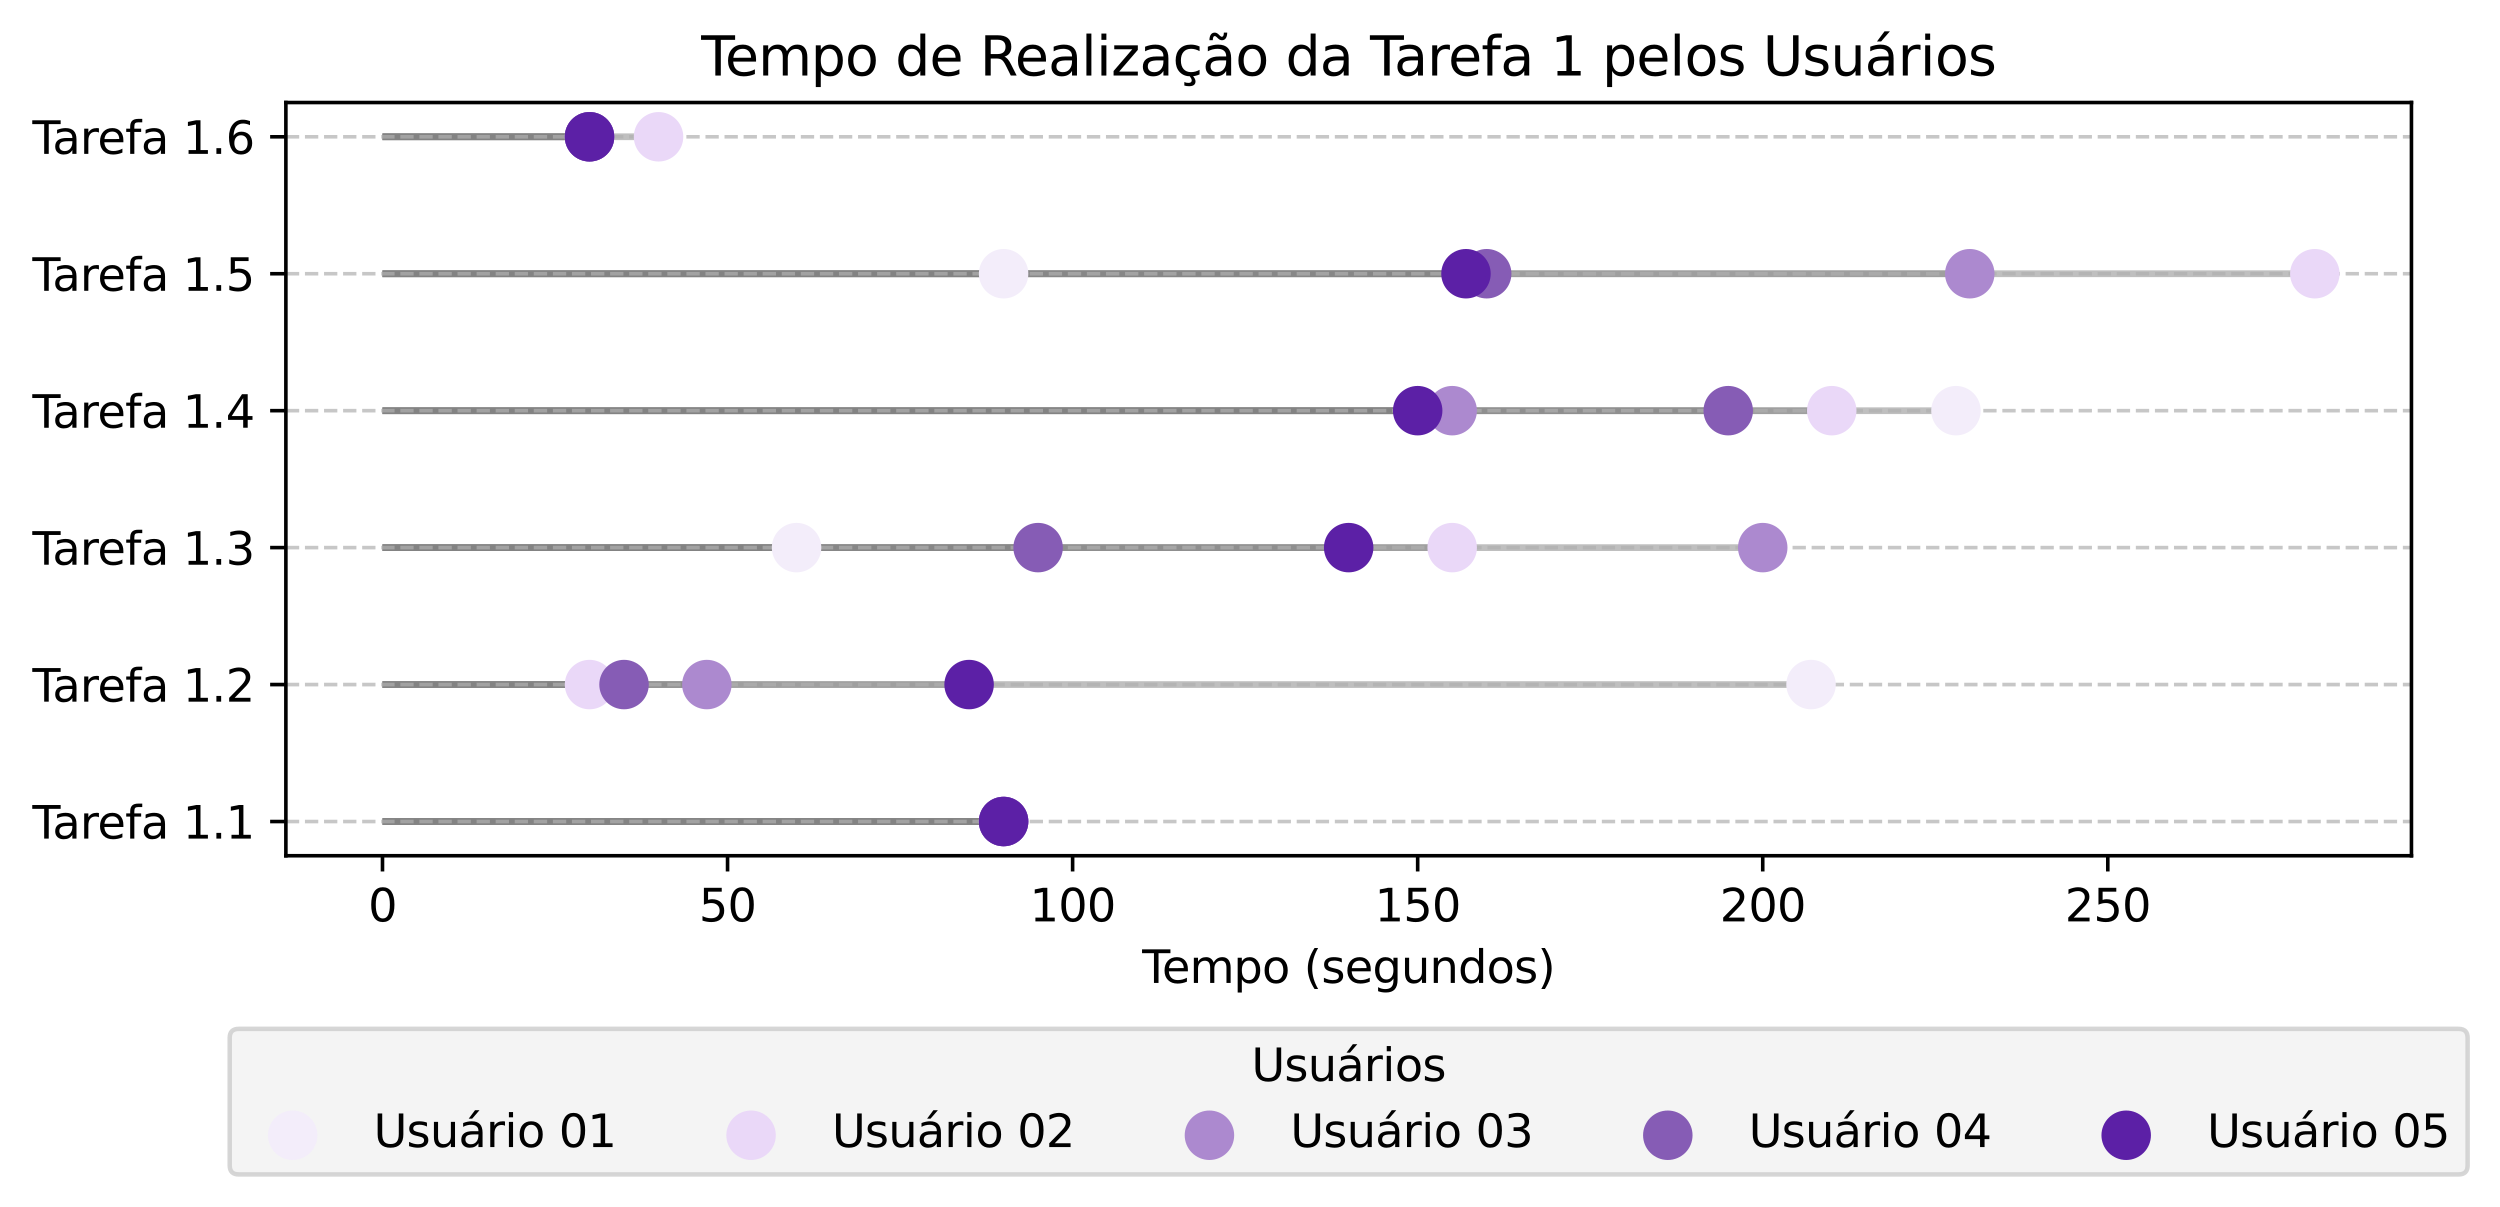 <?xml version="1.0" encoding="utf-8" standalone="no"?>
<!DOCTYPE svg PUBLIC "-//W3C//DTD SVG 1.1//EN"
  "http://www.w3.org/Graphics/SVG/1.1/DTD/svg11.dtd">
<svg xmlns:xlink="http://www.w3.org/1999/xlink" width="555.791pt" height="268.292pt" viewBox="0 0 555.791 268.292" xmlns="http://www.w3.org/2000/svg" version="1.1">
 <defs>
  <style type="text/css">*{stroke-linejoin: round; stroke-linecap: butt}</style>
 </defs>
 <g id="figure_1">
  <g id="patch_1">
   <path d="M 0 268.292 
L 555.791 268.292 
L 555.791 0 
L 0 0 
z
" style="fill: #ffffff"/>
  </g>
  <g id="axes_1">
   <g id="patch_2">
    <path d="M 63.555 190.246 
L 536.105 190.246 
L 536.105 22.798 
L 63.555 22.798 
z
" style="fill: #ffffff"/>
   </g>
   <g id="LineCollection_1">
    <path d="M 85.034 182.635 
L 223.117 182.635 
" clip-path="url(#peb61b28ced)" style="fill: none; stroke: #808080; stroke-opacity: 0.5; stroke-width: 1.5"/>
    <path d="M 85.034 152.19 
L 402.625 152.19 
" clip-path="url(#peb61b28ced)" style="fill: none; stroke: #808080; stroke-opacity: 0.5; stroke-width: 1.5"/>
    <path d="M 85.034 121.745 
L 177.089 121.745 
" clip-path="url(#peb61b28ced)" style="fill: none; stroke: #808080; stroke-opacity: 0.5; stroke-width: 1.5"/>
    <path d="M 85.034 91.3 
L 434.844 91.3 
" clip-path="url(#peb61b28ced)" style="fill: none; stroke: #808080; stroke-opacity: 0.5; stroke-width: 1.5"/>
    <path d="M 85.034 60.854 
L 223.117 60.854 
" clip-path="url(#peb61b28ced)" style="fill: none; stroke: #808080; stroke-opacity: 0.5; stroke-width: 1.5"/>
    <path d="M 85.034 30.409 
L 131.062 30.409 
" clip-path="url(#peb61b28ced)" style="fill: none; stroke: #808080; stroke-opacity: 0.5; stroke-width: 1.5"/>
   </g>
   <g id="LineCollection_2">
    <path d="M 85.034 182.635 
L 223.117 182.635 
" clip-path="url(#peb61b28ced)" style="fill: none; stroke: #808080; stroke-opacity: 0.5; stroke-width: 1.5"/>
    <path d="M 85.034 152.19 
L 131.062 152.19 
" clip-path="url(#peb61b28ced)" style="fill: none; stroke: #808080; stroke-opacity: 0.5; stroke-width: 1.5"/>
    <path d="M 85.034 121.745 
L 322.843 121.745 
" clip-path="url(#peb61b28ced)" style="fill: none; stroke: #808080; stroke-opacity: 0.5; stroke-width: 1.5"/>
    <path d="M 85.034 91.3 
L 407.227 91.3 
" clip-path="url(#peb61b28ced)" style="fill: none; stroke: #808080; stroke-opacity: 0.5; stroke-width: 1.5"/>
    <path d="M 85.034 60.854 
L 514.625 60.854 
" clip-path="url(#peb61b28ced)" style="fill: none; stroke: #808080; stroke-opacity: 0.5; stroke-width: 1.5"/>
    <path d="M 85.034 30.409 
L 146.404 30.409 
" clip-path="url(#peb61b28ced)" style="fill: none; stroke: #808080; stroke-opacity: 0.5; stroke-width: 1.5"/>
   </g>
   <g id="LineCollection_3">
    <path d="M 85.034 182.635 
L 223.117 182.635 
" clip-path="url(#peb61b28ced)" style="fill: none; stroke: #808080; stroke-opacity: 0.5; stroke-width: 1.5"/>
    <path d="M 85.034 152.19 
L 157.144 152.19 
" clip-path="url(#peb61b28ced)" style="fill: none; stroke: #808080; stroke-opacity: 0.5; stroke-width: 1.5"/>
    <path d="M 85.034 121.745 
L 391.885 121.745 
" clip-path="url(#peb61b28ced)" style="fill: none; stroke: #808080; stroke-opacity: 0.5; stroke-width: 1.5"/>
    <path d="M 85.034 91.3 
L 322.843 91.3 
" clip-path="url(#peb61b28ced)" style="fill: none; stroke: #808080; stroke-opacity: 0.5; stroke-width: 1.5"/>
    <path d="M 85.034 60.854 
L 437.912 60.854 
" clip-path="url(#peb61b28ced)" style="fill: none; stroke: #808080; stroke-opacity: 0.5; stroke-width: 1.5"/>
    <path d="M 85.034 30.409 
L 131.062 30.409 
" clip-path="url(#peb61b28ced)" style="fill: none; stroke: #808080; stroke-opacity: 0.5; stroke-width: 1.5"/>
   </g>
   <g id="LineCollection_4">
    <path d="M 85.034 182.635 
L 223.117 182.635 
" clip-path="url(#peb61b28ced)" style="fill: none; stroke: #808080; stroke-opacity: 0.5; stroke-width: 1.5"/>
    <path d="M 85.034 152.19 
L 138.733 152.19 
" clip-path="url(#peb61b28ced)" style="fill: none; stroke: #808080; stroke-opacity: 0.5; stroke-width: 1.5"/>
    <path d="M 85.034 121.745 
L 230.788 121.745 
" clip-path="url(#peb61b28ced)" style="fill: none; stroke: #808080; stroke-opacity: 0.5; stroke-width: 1.5"/>
    <path d="M 85.034 91.3 
L 384.214 91.3 
" clip-path="url(#peb61b28ced)" style="fill: none; stroke: #808080; stroke-opacity: 0.5; stroke-width: 1.5"/>
    <path d="M 85.034 60.854 
L 330.515 60.854 
" clip-path="url(#peb61b28ced)" style="fill: none; stroke: #808080; stroke-opacity: 0.5; stroke-width: 1.5"/>
    <path d="M 85.034 30.409 
L 131.062 30.409 
" clip-path="url(#peb61b28ced)" style="fill: none; stroke: #808080; stroke-opacity: 0.5; stroke-width: 1.5"/>
   </g>
   <g id="LineCollection_5">
    <path d="M 85.034 182.635 
L 223.117 182.635 
" clip-path="url(#peb61b28ced)" style="fill: none; stroke: #808080; stroke-opacity: 0.5; stroke-width: 1.5"/>
    <path d="M 85.034 152.19 
L 215.446 152.19 
" clip-path="url(#peb61b28ced)" style="fill: none; stroke: #808080; stroke-opacity: 0.5; stroke-width: 1.5"/>
    <path d="M 85.034 121.745 
L 299.83 121.745 
" clip-path="url(#peb61b28ced)" style="fill: none; stroke: #808080; stroke-opacity: 0.5; stroke-width: 1.5"/>
    <path d="M 85.034 91.3 
L 315.172 91.3 
" clip-path="url(#peb61b28ced)" style="fill: none; stroke: #808080; stroke-opacity: 0.5; stroke-width: 1.5"/>
    <path d="M 85.034 60.854 
L 325.912 60.854 
" clip-path="url(#peb61b28ced)" style="fill: none; stroke: #808080; stroke-opacity: 0.5; stroke-width: 1.5"/>
    <path d="M 85.034 30.409 
L 131.062 30.409 
" clip-path="url(#peb61b28ced)" style="fill: none; stroke: #808080; stroke-opacity: 0.5; stroke-width: 1.5"/>
   </g>
   <g id="matplotlib.axis_1">
    <g id="xtick_1">
     <g id="line2d_1">
      <defs>
       <path id="mdd5a447603" d="M 0 0 
L 0 3.5 
" style="stroke: #000000; stroke-width: 0.8"/>
      </defs>
      <g>
       <use xlink:href="#mdd5a447603" x="85.034" y="190.246" style="stroke: #000000; stroke-width: 0.8"/>
      </g>
     </g>
     <g id="text_1">
      <!-- 0 -->
      <g transform="translate(81.853 204.845) scale(0.1 -0.1)">
       <defs>
        <path id="DejaVuSans-30" d="M 2034 4250 
Q 1547 4250 1301 3770 
Q 1056 3291 1056 2328 
Q 1056 1369 1301 889 
Q 1547 409 2034 409 
Q 2525 409 2770 889 
Q 3016 1369 3016 2328 
Q 3016 3291 2770 3770 
Q 2525 4250 2034 4250 
z
M 2034 4750 
Q 2819 4750 3233 4129 
Q 3647 3509 3647 2328 
Q 3647 1150 3233 529 
Q 2819 -91 2034 -91 
Q 1250 -91 836 529 
Q 422 1150 422 2328 
Q 422 3509 836 4129 
Q 1250 4750 2034 4750 
z
" transform="scale(0.016)"/>
       </defs>
       <use xlink:href="#DejaVuSans-30"/>
      </g>
     </g>
    </g>
    <g id="xtick_2">
     <g id="line2d_2">
      <g>
       <use xlink:href="#mdd5a447603" x="161.747" y="190.246" style="stroke: #000000; stroke-width: 0.8"/>
      </g>
     </g>
     <g id="text_2">
      <!-- 50 -->
      <g transform="translate(155.384 204.845) scale(0.1 -0.1)">
       <defs>
        <path id="DejaVuSans-35" d="M 691 4666 
L 3169 4666 
L 3169 4134 
L 1269 4134 
L 1269 2991 
Q 1406 3038 1543 3061 
Q 1681 3084 1819 3084 
Q 2600 3084 3056 2656 
Q 3513 2228 3513 1497 
Q 3513 744 3044 326 
Q 2575 -91 1722 -91 
Q 1428 -91 1123 -41 
Q 819 9 494 109 
L 494 744 
Q 775 591 1075 516 
Q 1375 441 1709 441 
Q 2250 441 2565 725 
Q 2881 1009 2881 1497 
Q 2881 1984 2565 2268 
Q 2250 2553 1709 2553 
Q 1456 2553 1204 2497 
Q 953 2441 691 2322 
L 691 4666 
z
" transform="scale(0.016)"/>
       </defs>
       <use xlink:href="#DejaVuSans-35"/>
       <use xlink:href="#DejaVuSans-30" x="63.623"/>
      </g>
     </g>
    </g>
    <g id="xtick_3">
     <g id="line2d_3">
      <g>
       <use xlink:href="#mdd5a447603" x="238.46" y="190.246" style="stroke: #000000; stroke-width: 0.8"/>
      </g>
     </g>
     <g id="text_3">
      <!-- 100 -->
      <g transform="translate(228.916 204.845) scale(0.1 -0.1)">
       <defs>
        <path id="DejaVuSans-31" d="M 794 531 
L 1825 531 
L 1825 4091 
L 703 3866 
L 703 4441 
L 1819 4666 
L 2450 4666 
L 2450 531 
L 3481 531 
L 3481 0 
L 794 0 
L 794 531 
z
" transform="scale(0.016)"/>
       </defs>
       <use xlink:href="#DejaVuSans-31"/>
       <use xlink:href="#DejaVuSans-30" x="63.623"/>
       <use xlink:href="#DejaVuSans-30" x="127.246"/>
      </g>
     </g>
    </g>
    <g id="xtick_4">
     <g id="line2d_4">
      <g>
       <use xlink:href="#mdd5a447603" x="315.172" y="190.246" style="stroke: #000000; stroke-width: 0.8"/>
      </g>
     </g>
     <g id="text_4">
      <!-- 150 -->
      <g transform="translate(305.628 204.845) scale(0.1 -0.1)">
       <use xlink:href="#DejaVuSans-31"/>
       <use xlink:href="#DejaVuSans-35" x="63.623"/>
       <use xlink:href="#DejaVuSans-30" x="127.246"/>
      </g>
     </g>
    </g>
    <g id="xtick_5">
     <g id="line2d_5">
      <g>
       <use xlink:href="#mdd5a447603" x="391.885" y="190.246" style="stroke: #000000; stroke-width: 0.8"/>
      </g>
     </g>
     <g id="text_5">
      <!-- 200 -->
      <g transform="translate(382.341 204.845) scale(0.1 -0.1)">
       <defs>
        <path id="DejaVuSans-32" d="M 1228 531 
L 3431 531 
L 3431 0 
L 469 0 
L 469 531 
Q 828 903 1448 1529 
Q 2069 2156 2228 2338 
Q 2531 2678 2651 2914 
Q 2772 3150 2772 3378 
Q 2772 3750 2511 3984 
Q 2250 4219 1831 4219 
Q 1534 4219 1204 4116 
Q 875 4013 500 3803 
L 500 4441 
Q 881 4594 1212 4672 
Q 1544 4750 1819 4750 
Q 2544 4750 2975 4387 
Q 3406 4025 3406 3419 
Q 3406 3131 3298 2873 
Q 3191 2616 2906 2266 
Q 2828 2175 2409 1742 
Q 1991 1309 1228 531 
z
" transform="scale(0.016)"/>
       </defs>
       <use xlink:href="#DejaVuSans-32"/>
       <use xlink:href="#DejaVuSans-30" x="63.623"/>
       <use xlink:href="#DejaVuSans-30" x="127.246"/>
      </g>
     </g>
    </g>
    <g id="xtick_6">
     <g id="line2d_6">
      <g>
       <use xlink:href="#mdd5a447603" x="468.598" y="190.246" style="stroke: #000000; stroke-width: 0.8"/>
      </g>
     </g>
     <g id="text_6">
      <!-- 250 -->
      <g transform="translate(459.054 204.845) scale(0.1 -0.1)">
       <use xlink:href="#DejaVuSans-32"/>
       <use xlink:href="#DejaVuSans-35" x="63.623"/>
       <use xlink:href="#DejaVuSans-30" x="127.246"/>
      </g>
     </g>
    </g>
    <g id="text_7">
     <!-- Tempo (segundos) -->
     <g transform="translate(253.923 218.523) scale(0.1 -0.1)">
      <defs>
       <path id="DejaVuSans-54" d="M -19 4666 
L 3928 4666 
L 3928 4134 
L 2272 4134 
L 2272 0 
L 1638 0 
L 1638 4134 
L -19 4134 
L -19 4666 
z
" transform="scale(0.016)"/>
       <path id="DejaVuSans-65" d="M 3597 1894 
L 3597 1613 
L 953 1613 
Q 991 1019 1311 708 
Q 1631 397 2203 397 
Q 2534 397 2845 478 
Q 3156 559 3463 722 
L 3463 178 
Q 3153 47 2828 -22 
Q 2503 -91 2169 -91 
Q 1331 -91 842 396 
Q 353 884 353 1716 
Q 353 2575 817 3079 
Q 1281 3584 2069 3584 
Q 2775 3584 3186 3129 
Q 3597 2675 3597 1894 
z
M 3022 2063 
Q 3016 2534 2758 2815 
Q 2500 3097 2075 3097 
Q 1594 3097 1305 2825 
Q 1016 2553 972 2059 
L 3022 2063 
z
" transform="scale(0.016)"/>
       <path id="DejaVuSans-6d" d="M 3328 2828 
Q 3544 3216 3844 3400 
Q 4144 3584 4550 3584 
Q 5097 3584 5394 3201 
Q 5691 2819 5691 2113 
L 5691 0 
L 5113 0 
L 5113 2094 
Q 5113 2597 4934 2840 
Q 4756 3084 4391 3084 
Q 3944 3084 3684 2787 
Q 3425 2491 3425 1978 
L 3425 0 
L 2847 0 
L 2847 2094 
Q 2847 2600 2669 2842 
Q 2491 3084 2119 3084 
Q 1678 3084 1418 2786 
Q 1159 2488 1159 1978 
L 1159 0 
L 581 0 
L 581 3500 
L 1159 3500 
L 1159 2956 
Q 1356 3278 1631 3431 
Q 1906 3584 2284 3584 
Q 2666 3584 2933 3390 
Q 3200 3197 3328 2828 
z
" transform="scale(0.016)"/>
       <path id="DejaVuSans-70" d="M 1159 525 
L 1159 -1331 
L 581 -1331 
L 581 3500 
L 1159 3500 
L 1159 2969 
Q 1341 3281 1617 3432 
Q 1894 3584 2278 3584 
Q 2916 3584 3314 3078 
Q 3713 2572 3713 1747 
Q 3713 922 3314 415 
Q 2916 -91 2278 -91 
Q 1894 -91 1617 61 
Q 1341 213 1159 525 
z
M 3116 1747 
Q 3116 2381 2855 2742 
Q 2594 3103 2138 3103 
Q 1681 3103 1420 2742 
Q 1159 2381 1159 1747 
Q 1159 1113 1420 752 
Q 1681 391 2138 391 
Q 2594 391 2855 752 
Q 3116 1113 3116 1747 
z
" transform="scale(0.016)"/>
       <path id="DejaVuSans-6f" d="M 1959 3097 
Q 1497 3097 1228 2736 
Q 959 2375 959 1747 
Q 959 1119 1226 758 
Q 1494 397 1959 397 
Q 2419 397 2687 759 
Q 2956 1122 2956 1747 
Q 2956 2369 2687 2733 
Q 2419 3097 1959 3097 
z
M 1959 3584 
Q 2709 3584 3137 3096 
Q 3566 2609 3566 1747 
Q 3566 888 3137 398 
Q 2709 -91 1959 -91 
Q 1206 -91 779 398 
Q 353 888 353 1747 
Q 353 2609 779 3096 
Q 1206 3584 1959 3584 
z
" transform="scale(0.016)"/>
       <path id="DejaVuSans-20" transform="scale(0.016)"/>
       <path id="DejaVuSans-28" d="M 1984 4856 
Q 1566 4138 1362 3434 
Q 1159 2731 1159 2009 
Q 1159 1288 1364 580 
Q 1569 -128 1984 -844 
L 1484 -844 
Q 1016 -109 783 600 
Q 550 1309 550 2009 
Q 550 2706 781 3412 
Q 1013 4119 1484 4856 
L 1984 4856 
z
" transform="scale(0.016)"/>
       <path id="DejaVuSans-73" d="M 2834 3397 
L 2834 2853 
Q 2591 2978 2328 3040 
Q 2066 3103 1784 3103 
Q 1356 3103 1142 2972 
Q 928 2841 928 2578 
Q 928 2378 1081 2264 
Q 1234 2150 1697 2047 
L 1894 2003 
Q 2506 1872 2764 1633 
Q 3022 1394 3022 966 
Q 3022 478 2636 193 
Q 2250 -91 1575 -91 
Q 1294 -91 989 -36 
Q 684 19 347 128 
L 347 722 
Q 666 556 975 473 
Q 1284 391 1588 391 
Q 1994 391 2212 530 
Q 2431 669 2431 922 
Q 2431 1156 2273 1281 
Q 2116 1406 1581 1522 
L 1381 1569 
Q 847 1681 609 1914 
Q 372 2147 372 2553 
Q 372 3047 722 3315 
Q 1072 3584 1716 3584 
Q 2034 3584 2315 3537 
Q 2597 3491 2834 3397 
z
" transform="scale(0.016)"/>
       <path id="DejaVuSans-67" d="M 2906 1791 
Q 2906 2416 2648 2759 
Q 2391 3103 1925 3103 
Q 1463 3103 1205 2759 
Q 947 2416 947 1791 
Q 947 1169 1205 825 
Q 1463 481 1925 481 
Q 2391 481 2648 825 
Q 2906 1169 2906 1791 
z
M 3481 434 
Q 3481 -459 3084 -895 
Q 2688 -1331 1869 -1331 
Q 1566 -1331 1297 -1286 
Q 1028 -1241 775 -1147 
L 775 -588 
Q 1028 -725 1275 -790 
Q 1522 -856 1778 -856 
Q 2344 -856 2625 -561 
Q 2906 -266 2906 331 
L 2906 616 
Q 2728 306 2450 153 
Q 2172 0 1784 0 
Q 1141 0 747 490 
Q 353 981 353 1791 
Q 353 2603 747 3093 
Q 1141 3584 1784 3584 
Q 2172 3584 2450 3431 
Q 2728 3278 2906 2969 
L 2906 3500 
L 3481 3500 
L 3481 434 
z
" transform="scale(0.016)"/>
       <path id="DejaVuSans-75" d="M 544 1381 
L 544 3500 
L 1119 3500 
L 1119 1403 
Q 1119 906 1312 657 
Q 1506 409 1894 409 
Q 2359 409 2629 706 
Q 2900 1003 2900 1516 
L 2900 3500 
L 3475 3500 
L 3475 0 
L 2900 0 
L 2900 538 
Q 2691 219 2414 64 
Q 2138 -91 1772 -91 
Q 1169 -91 856 284 
Q 544 659 544 1381 
z
M 1991 3584 
L 1991 3584 
z
" transform="scale(0.016)"/>
       <path id="DejaVuSans-6e" d="M 3513 2113 
L 3513 0 
L 2938 0 
L 2938 2094 
Q 2938 2591 2744 2837 
Q 2550 3084 2163 3084 
Q 1697 3084 1428 2787 
Q 1159 2491 1159 1978 
L 1159 0 
L 581 0 
L 581 3500 
L 1159 3500 
L 1159 2956 
Q 1366 3272 1645 3428 
Q 1925 3584 2291 3584 
Q 2894 3584 3203 3211 
Q 3513 2838 3513 2113 
z
" transform="scale(0.016)"/>
       <path id="DejaVuSans-64" d="M 2906 2969 
L 2906 4863 
L 3481 4863 
L 3481 0 
L 2906 0 
L 2906 525 
Q 2725 213 2448 61 
Q 2172 -91 1784 -91 
Q 1150 -91 751 415 
Q 353 922 353 1747 
Q 353 2572 751 3078 
Q 1150 3584 1784 3584 
Q 2172 3584 2448 3432 
Q 2725 3281 2906 2969 
z
M 947 1747 
Q 947 1113 1208 752 
Q 1469 391 1925 391 
Q 2381 391 2643 752 
Q 2906 1113 2906 1747 
Q 2906 2381 2643 2742 
Q 2381 3103 1925 3103 
Q 1469 3103 1208 2742 
Q 947 2381 947 1747 
z
" transform="scale(0.016)"/>
       <path id="DejaVuSans-29" d="M 513 4856 
L 1013 4856 
Q 1481 4119 1714 3412 
Q 1947 2706 1947 2009 
Q 1947 1309 1714 600 
Q 1481 -109 1013 -844 
L 513 -844 
Q 928 -128 1133 580 
Q 1338 1288 1338 2009 
Q 1338 2731 1133 3434 
Q 928 4138 513 4856 
z
" transform="scale(0.016)"/>
      </defs>
      <use xlink:href="#DejaVuSans-54"/>
      <use xlink:href="#DejaVuSans-65" x="44.084"/>
      <use xlink:href="#DejaVuSans-6d" x="105.607"/>
      <use xlink:href="#DejaVuSans-70" x="203.02"/>
      <use xlink:href="#DejaVuSans-6f" x="266.496"/>
      <use xlink:href="#DejaVuSans-20" x="327.678"/>
      <use xlink:href="#DejaVuSans-28" x="359.465"/>
      <use xlink:href="#DejaVuSans-73" x="398.479"/>
      <use xlink:href="#DejaVuSans-65" x="450.578"/>
      <use xlink:href="#DejaVuSans-67" x="512.102"/>
      <use xlink:href="#DejaVuSans-75" x="575.578"/>
      <use xlink:href="#DejaVuSans-6e" x="638.957"/>
      <use xlink:href="#DejaVuSans-64" x="702.336"/>
      <use xlink:href="#DejaVuSans-6f" x="765.812"/>
      <use xlink:href="#DejaVuSans-73" x="826.994"/>
      <use xlink:href="#DejaVuSans-29" x="879.094"/>
     </g>
    </g>
   </g>
   <g id="matplotlib.axis_2">
    <g id="ytick_1">
     <g id="line2d_7">
      <path d="M 63.555 182.635 
L 536.105 182.635 
" clip-path="url(#peb61b28ced)" style="fill: none; stroke-dasharray: 2.96,1.28; stroke-dashoffset: 0; stroke: #b0b0b0; stroke-opacity: 0.7; stroke-width: 0.8"/>
     </g>
     <g id="line2d_8">
      <defs>
       <path id="m9b4647bdb2" d="M 0 0 
L -3.5 0 
" style="stroke: #000000; stroke-width: 0.8"/>
      </defs>
      <g>
       <use xlink:href="#m9b4647bdb2" x="63.555" y="182.635" style="stroke: #000000; stroke-width: 0.8"/>
      </g>
     </g>
     <g id="text_8">
      <!-- Tarefa 1.1 -->
      <g transform="translate(7.2 186.434) scale(0.1 -0.1)">
       <defs>
        <path id="DejaVuSans-61" d="M 2194 1759 
Q 1497 1759 1228 1600 
Q 959 1441 959 1056 
Q 959 750 1161 570 
Q 1363 391 1709 391 
Q 2188 391 2477 730 
Q 2766 1069 2766 1631 
L 2766 1759 
L 2194 1759 
z
M 3341 1997 
L 3341 0 
L 2766 0 
L 2766 531 
Q 2569 213 2275 61 
Q 1981 -91 1556 -91 
Q 1019 -91 701 211 
Q 384 513 384 1019 
Q 384 1609 779 1909 
Q 1175 2209 1959 2209 
L 2766 2209 
L 2766 2266 
Q 2766 2663 2505 2880 
Q 2244 3097 1772 3097 
Q 1472 3097 1187 3025 
Q 903 2953 641 2809 
L 641 3341 
Q 956 3463 1253 3523 
Q 1550 3584 1831 3584 
Q 2591 3584 2966 3190 
Q 3341 2797 3341 1997 
z
" transform="scale(0.016)"/>
        <path id="DejaVuSans-72" d="M 2631 2963 
Q 2534 3019 2420 3045 
Q 2306 3072 2169 3072 
Q 1681 3072 1420 2755 
Q 1159 2438 1159 1844 
L 1159 0 
L 581 0 
L 581 3500 
L 1159 3500 
L 1159 2956 
Q 1341 3275 1631 3429 
Q 1922 3584 2338 3584 
Q 2397 3584 2469 3576 
Q 2541 3569 2628 3553 
L 2631 2963 
z
" transform="scale(0.016)"/>
        <path id="DejaVuSans-66" d="M 2375 4863 
L 2375 4384 
L 1825 4384 
Q 1516 4384 1395 4259 
Q 1275 4134 1275 3809 
L 1275 3500 
L 2222 3500 
L 2222 3053 
L 1275 3053 
L 1275 0 
L 697 0 
L 697 3053 
L 147 3053 
L 147 3500 
L 697 3500 
L 697 3744 
Q 697 4328 969 4595 
Q 1241 4863 1831 4863 
L 2375 4863 
z
" transform="scale(0.016)"/>
        <path id="DejaVuSans-2e" d="M 684 794 
L 1344 794 
L 1344 0 
L 684 0 
L 684 794 
z
" transform="scale(0.016)"/>
       </defs>
       <use xlink:href="#DejaVuSans-54"/>
       <use xlink:href="#DejaVuSans-61" x="44.584"/>
       <use xlink:href="#DejaVuSans-72" x="105.863"/>
       <use xlink:href="#DejaVuSans-65" x="144.727"/>
       <use xlink:href="#DejaVuSans-66" x="206.25"/>
       <use xlink:href="#DejaVuSans-61" x="241.455"/>
       <use xlink:href="#DejaVuSans-20" x="302.734"/>
       <use xlink:href="#DejaVuSans-31" x="334.521"/>
       <use xlink:href="#DejaVuSans-2e" x="398.145"/>
       <use xlink:href="#DejaVuSans-31" x="429.932"/>
      </g>
     </g>
    </g>
    <g id="ytick_2">
     <g id="line2d_9">
      <path d="M 63.555 152.19 
L 536.105 152.19 
" clip-path="url(#peb61b28ced)" style="fill: none; stroke-dasharray: 2.96,1.28; stroke-dashoffset: 0; stroke: #b0b0b0; stroke-opacity: 0.7; stroke-width: 0.8"/>
     </g>
     <g id="line2d_10">
      <g>
       <use xlink:href="#m9b4647bdb2" x="63.555" y="152.19" style="stroke: #000000; stroke-width: 0.8"/>
      </g>
     </g>
     <g id="text_9">
      <!-- Tarefa 1.2 -->
      <g transform="translate(7.2 155.989) scale(0.1 -0.1)">
       <use xlink:href="#DejaVuSans-54"/>
       <use xlink:href="#DejaVuSans-61" x="44.584"/>
       <use xlink:href="#DejaVuSans-72" x="105.863"/>
       <use xlink:href="#DejaVuSans-65" x="144.727"/>
       <use xlink:href="#DejaVuSans-66" x="206.25"/>
       <use xlink:href="#DejaVuSans-61" x="241.455"/>
       <use xlink:href="#DejaVuSans-20" x="302.734"/>
       <use xlink:href="#DejaVuSans-31" x="334.521"/>
       <use xlink:href="#DejaVuSans-2e" x="398.145"/>
       <use xlink:href="#DejaVuSans-32" x="429.932"/>
      </g>
     </g>
    </g>
    <g id="ytick_3">
     <g id="line2d_11">
      <path d="M 63.555 121.745 
L 536.105 121.745 
" clip-path="url(#peb61b28ced)" style="fill: none; stroke-dasharray: 2.96,1.28; stroke-dashoffset: 0; stroke: #b0b0b0; stroke-opacity: 0.7; stroke-width: 0.8"/>
     </g>
     <g id="line2d_12">
      <g>
       <use xlink:href="#m9b4647bdb2" x="63.555" y="121.745" style="stroke: #000000; stroke-width: 0.8"/>
      </g>
     </g>
     <g id="text_10">
      <!-- Tarefa 1.3 -->
      <g transform="translate(7.2 125.544) scale(0.1 -0.1)">
       <defs>
        <path id="DejaVuSans-33" d="M 2597 2516 
Q 3050 2419 3304 2112 
Q 3559 1806 3559 1356 
Q 3559 666 3084 287 
Q 2609 -91 1734 -91 
Q 1441 -91 1130 -33 
Q 819 25 488 141 
L 488 750 
Q 750 597 1062 519 
Q 1375 441 1716 441 
Q 2309 441 2620 675 
Q 2931 909 2931 1356 
Q 2931 1769 2642 2001 
Q 2353 2234 1838 2234 
L 1294 2234 
L 1294 2753 
L 1863 2753 
Q 2328 2753 2575 2939 
Q 2822 3125 2822 3475 
Q 2822 3834 2567 4026 
Q 2313 4219 1838 4219 
Q 1578 4219 1281 4162 
Q 984 4106 628 3988 
L 628 4550 
Q 988 4650 1302 4700 
Q 1616 4750 1894 4750 
Q 2613 4750 3031 4423 
Q 3450 4097 3450 3541 
Q 3450 3153 3228 2886 
Q 3006 2619 2597 2516 
z
" transform="scale(0.016)"/>
       </defs>
       <use xlink:href="#DejaVuSans-54"/>
       <use xlink:href="#DejaVuSans-61" x="44.584"/>
       <use xlink:href="#DejaVuSans-72" x="105.863"/>
       <use xlink:href="#DejaVuSans-65" x="144.727"/>
       <use xlink:href="#DejaVuSans-66" x="206.25"/>
       <use xlink:href="#DejaVuSans-61" x="241.455"/>
       <use xlink:href="#DejaVuSans-20" x="302.734"/>
       <use xlink:href="#DejaVuSans-31" x="334.521"/>
       <use xlink:href="#DejaVuSans-2e" x="398.145"/>
       <use xlink:href="#DejaVuSans-33" x="429.932"/>
      </g>
     </g>
    </g>
    <g id="ytick_4">
     <g id="line2d_13">
      <path d="M 63.555 91.3 
L 536.105 91.3 
" clip-path="url(#peb61b28ced)" style="fill: none; stroke-dasharray: 2.96,1.28; stroke-dashoffset: 0; stroke: #b0b0b0; stroke-opacity: 0.7; stroke-width: 0.8"/>
     </g>
     <g id="line2d_14">
      <g>
       <use xlink:href="#m9b4647bdb2" x="63.555" y="91.3" style="stroke: #000000; stroke-width: 0.8"/>
      </g>
     </g>
     <g id="text_11">
      <!-- Tarefa 1.4 -->
      <g transform="translate(7.2 95.099) scale(0.1 -0.1)">
       <defs>
        <path id="DejaVuSans-34" d="M 2419 4116 
L 825 1625 
L 2419 1625 
L 2419 4116 
z
M 2253 4666 
L 3047 4666 
L 3047 1625 
L 3713 1625 
L 3713 1100 
L 3047 1100 
L 3047 0 
L 2419 0 
L 2419 1100 
L 313 1100 
L 313 1709 
L 2253 4666 
z
" transform="scale(0.016)"/>
       </defs>
       <use xlink:href="#DejaVuSans-54"/>
       <use xlink:href="#DejaVuSans-61" x="44.584"/>
       <use xlink:href="#DejaVuSans-72" x="105.863"/>
       <use xlink:href="#DejaVuSans-65" x="144.727"/>
       <use xlink:href="#DejaVuSans-66" x="206.25"/>
       <use xlink:href="#DejaVuSans-61" x="241.455"/>
       <use xlink:href="#DejaVuSans-20" x="302.734"/>
       <use xlink:href="#DejaVuSans-31" x="334.521"/>
       <use xlink:href="#DejaVuSans-2e" x="398.145"/>
       <use xlink:href="#DejaVuSans-34" x="429.932"/>
      </g>
     </g>
    </g>
    <g id="ytick_5">
     <g id="line2d_15">
      <path d="M 63.555 60.854 
L 536.105 60.854 
" clip-path="url(#peb61b28ced)" style="fill: none; stroke-dasharray: 2.96,1.28; stroke-dashoffset: 0; stroke: #b0b0b0; stroke-opacity: 0.7; stroke-width: 0.8"/>
     </g>
     <g id="line2d_16">
      <g>
       <use xlink:href="#m9b4647bdb2" x="63.555" y="60.854" style="stroke: #000000; stroke-width: 0.8"/>
      </g>
     </g>
     <g id="text_12">
      <!-- Tarefa 1.5 -->
      <g transform="translate(7.2 64.654) scale(0.1 -0.1)">
       <use xlink:href="#DejaVuSans-54"/>
       <use xlink:href="#DejaVuSans-61" x="44.584"/>
       <use xlink:href="#DejaVuSans-72" x="105.863"/>
       <use xlink:href="#DejaVuSans-65" x="144.727"/>
       <use xlink:href="#DejaVuSans-66" x="206.25"/>
       <use xlink:href="#DejaVuSans-61" x="241.455"/>
       <use xlink:href="#DejaVuSans-20" x="302.734"/>
       <use xlink:href="#DejaVuSans-31" x="334.521"/>
       <use xlink:href="#DejaVuSans-2e" x="398.145"/>
       <use xlink:href="#DejaVuSans-35" x="429.932"/>
      </g>
     </g>
    </g>
    <g id="ytick_6">
     <g id="line2d_17">
      <path d="M 63.555 30.409 
L 536.105 30.409 
" clip-path="url(#peb61b28ced)" style="fill: none; stroke-dasharray: 2.96,1.28; stroke-dashoffset: 0; stroke: #b0b0b0; stroke-opacity: 0.7; stroke-width: 0.8"/>
     </g>
     <g id="line2d_18">
      <g>
       <use xlink:href="#m9b4647bdb2" x="63.555" y="30.409" style="stroke: #000000; stroke-width: 0.8"/>
      </g>
     </g>
     <g id="text_13">
      <!-- Tarefa 1.6 -->
      <g transform="translate(7.2 34.209) scale(0.1 -0.1)">
       <defs>
        <path id="DejaVuSans-36" d="M 2113 2584 
Q 1688 2584 1439 2293 
Q 1191 2003 1191 1497 
Q 1191 994 1439 701 
Q 1688 409 2113 409 
Q 2538 409 2786 701 
Q 3034 994 3034 1497 
Q 3034 2003 2786 2293 
Q 2538 2584 2113 2584 
z
M 3366 4563 
L 3366 3988 
Q 3128 4100 2886 4159 
Q 2644 4219 2406 4219 
Q 1781 4219 1451 3797 
Q 1122 3375 1075 2522 
Q 1259 2794 1537 2939 
Q 1816 3084 2150 3084 
Q 2853 3084 3261 2657 
Q 3669 2231 3669 1497 
Q 3669 778 3244 343 
Q 2819 -91 2113 -91 
Q 1303 -91 875 529 
Q 447 1150 447 2328 
Q 447 3434 972 4092 
Q 1497 4750 2381 4750 
Q 2619 4750 2861 4703 
Q 3103 4656 3366 4563 
z
" transform="scale(0.016)"/>
       </defs>
       <use xlink:href="#DejaVuSans-54"/>
       <use xlink:href="#DejaVuSans-61" x="44.584"/>
       <use xlink:href="#DejaVuSans-72" x="105.863"/>
       <use xlink:href="#DejaVuSans-65" x="144.727"/>
       <use xlink:href="#DejaVuSans-66" x="206.25"/>
       <use xlink:href="#DejaVuSans-61" x="241.455"/>
       <use xlink:href="#DejaVuSans-20" x="302.734"/>
       <use xlink:href="#DejaVuSans-31" x="334.521"/>
       <use xlink:href="#DejaVuSans-2e" x="398.145"/>
       <use xlink:href="#DejaVuSans-36" x="429.932"/>
      </g>
     </g>
    </g>
   </g>
   <g id="PathCollection_1">
    <defs>
     <path id="m7cbf00e7d0" d="M 0 5 
C 1.326 5 2.598 4.473 3.536 3.536 
C 4.473 2.598 5 1.326 5 0 
C 5 -1.326 4.473 -2.598 3.536 -3.536 
C 2.598 -4.473 1.326 -5 0 -5 
C -1.326 -5 -2.598 -4.473 -3.536 -3.536 
C -4.473 -2.598 -5 -1.326 -5 0 
C -5 1.326 -4.473 2.598 -3.536 3.536 
C -2.598 4.473 -1.326 5 0 5 
z
" style="stroke: #f3edfa"/>
    </defs>
    <g clip-path="url(#peb61b28ced)">
     <use xlink:href="#m7cbf00e7d0" x="223.117" y="182.635" style="fill: #f3edfa; stroke: #f3edfa"/>
     <use xlink:href="#m7cbf00e7d0" x="402.625" y="152.19" style="fill: #f3edfa; stroke: #f3edfa"/>
     <use xlink:href="#m7cbf00e7d0" x="177.089" y="121.745" style="fill: #f3edfa; stroke: #f3edfa"/>
     <use xlink:href="#m7cbf00e7d0" x="434.844" y="91.3" style="fill: #f3edfa; stroke: #f3edfa"/>
     <use xlink:href="#m7cbf00e7d0" x="223.117" y="60.854" style="fill: #f3edfa; stroke: #f3edfa"/>
     <use xlink:href="#m7cbf00e7d0" x="131.062" y="30.409" style="fill: #f3edfa; stroke: #f3edfa"/>
    </g>
   </g>
   <g id="PathCollection_2">
    <defs>
     <path id="m1a2ad50153" d="M 0 5 
C 1.326 5 2.598 4.473 3.536 3.536 
C 4.473 2.598 5 1.326 5 0 
C 5 -1.326 4.473 -2.598 3.536 -3.536 
C 2.598 -4.473 1.326 -5 0 -5 
C -1.326 -5 -2.598 -4.473 -3.536 -3.536 
C -4.473 -2.598 -5 -1.326 -5 0 
C -5 1.326 -4.473 2.598 -3.536 3.536 
C -2.598 4.473 -1.326 5 0 5 
z
" style="stroke: #ead8f8"/>
    </defs>
    <g clip-path="url(#peb61b28ced)">
     <use xlink:href="#m1a2ad50153" x="223.117" y="182.635" style="fill: #ead8f8; stroke: #ead8f8"/>
     <use xlink:href="#m1a2ad50153" x="131.062" y="152.19" style="fill: #ead8f8; stroke: #ead8f8"/>
     <use xlink:href="#m1a2ad50153" x="322.843" y="121.745" style="fill: #ead8f8; stroke: #ead8f8"/>
     <use xlink:href="#m1a2ad50153" x="407.227" y="91.3" style="fill: #ead8f8; stroke: #ead8f8"/>
     <use xlink:href="#m1a2ad50153" x="514.625" y="60.854" style="fill: #ead8f8; stroke: #ead8f8"/>
     <use xlink:href="#m1a2ad50153" x="146.404" y="30.409" style="fill: #ead8f8; stroke: #ead8f8"/>
    </g>
   </g>
   <g id="PathCollection_3">
    <defs>
     <path id="mfde3a4bfd0" d="M 0 5 
C 1.326 5 2.598 4.473 3.536 3.536 
C 4.473 2.598 5 1.326 5 0 
C 5 -1.326 4.473 -2.598 3.536 -3.536 
C 2.598 -4.473 1.326 -5 0 -5 
C -1.326 -5 -2.598 -4.473 -3.536 -3.536 
C -4.473 -2.598 -5 -1.326 -5 0 
C -5 1.326 -4.473 2.598 -3.536 3.536 
C -2.598 4.473 -1.326 5 0 5 
z
" style="stroke: #ac89cf"/>
    </defs>
    <g clip-path="url(#peb61b28ced)">
     <use xlink:href="#mfde3a4bfd0" x="223.117" y="182.635" style="fill: #ac89cf; stroke: #ac89cf"/>
     <use xlink:href="#mfde3a4bfd0" x="157.144" y="152.19" style="fill: #ac89cf; stroke: #ac89cf"/>
     <use xlink:href="#mfde3a4bfd0" x="391.885" y="121.745" style="fill: #ac89cf; stroke: #ac89cf"/>
     <use xlink:href="#mfde3a4bfd0" x="322.843" y="91.3" style="fill: #ac89cf; stroke: #ac89cf"/>
     <use xlink:href="#mfde3a4bfd0" x="437.912" y="60.854" style="fill: #ac89cf; stroke: #ac89cf"/>
     <use xlink:href="#mfde3a4bfd0" x="131.062" y="30.409" style="fill: #ac89cf; stroke: #ac89cf"/>
    </g>
   </g>
   <g id="PathCollection_4">
    <defs>
     <path id="m3bd844b409" d="M 0 5 
C 1.326 5 2.598 4.473 3.536 3.536 
C 4.473 2.598 5 1.326 5 0 
C 5 -1.326 4.473 -2.598 3.536 -3.536 
C 2.598 -4.473 1.326 -5 0 -5 
C -1.326 -5 -2.598 -4.473 -3.536 -3.536 
C -4.473 -2.598 -5 -1.326 -5 0 
C -5 1.326 -4.473 2.598 -3.536 3.536 
C -2.598 4.473 -1.326 5 0 5 
z
" style="stroke: #865cb5"/>
    </defs>
    <g clip-path="url(#peb61b28ced)">
     <use xlink:href="#m3bd844b409" x="223.117" y="182.635" style="fill: #865cb5; stroke: #865cb5"/>
     <use xlink:href="#m3bd844b409" x="138.733" y="152.19" style="fill: #865cb5; stroke: #865cb5"/>
     <use xlink:href="#m3bd844b409" x="230.788" y="121.745" style="fill: #865cb5; stroke: #865cb5"/>
     <use xlink:href="#m3bd844b409" x="384.214" y="91.3" style="fill: #865cb5; stroke: #865cb5"/>
     <use xlink:href="#m3bd844b409" x="330.515" y="60.854" style="fill: #865cb5; stroke: #865cb5"/>
     <use xlink:href="#m3bd844b409" x="131.062" y="30.409" style="fill: #865cb5; stroke: #865cb5"/>
    </g>
   </g>
   <g id="PathCollection_5">
    <defs>
     <path id="mf48c5210c9" d="M 0 5 
C 1.326 5 2.598 4.473 3.536 3.536 
C 4.473 2.598 5 1.326 5 0 
C 5 -1.326 4.473 -2.598 3.536 -3.536 
C 2.598 -4.473 1.326 -5 0 -5 
C -1.326 -5 -2.598 -4.473 -3.536 -3.536 
C -4.473 -2.598 -5 -1.326 -5 0 
C -5 1.326 -4.473 2.598 -3.536 3.536 
C -2.598 4.473 -1.326 5 0 5 
z
" style="stroke: #5c20a6"/>
    </defs>
    <g clip-path="url(#peb61b28ced)">
     <use xlink:href="#mf48c5210c9" x="223.117" y="182.635" style="fill: #5c20a6; stroke: #5c20a6"/>
     <use xlink:href="#mf48c5210c9" x="215.446" y="152.19" style="fill: #5c20a6; stroke: #5c20a6"/>
     <use xlink:href="#mf48c5210c9" x="299.83" y="121.745" style="fill: #5c20a6; stroke: #5c20a6"/>
     <use xlink:href="#mf48c5210c9" x="315.172" y="91.3" style="fill: #5c20a6; stroke: #5c20a6"/>
     <use xlink:href="#mf48c5210c9" x="325.912" y="60.854" style="fill: #5c20a6; stroke: #5c20a6"/>
     <use xlink:href="#mf48c5210c9" x="131.062" y="30.409" style="fill: #5c20a6; stroke: #5c20a6"/>
    </g>
   </g>
   <g id="patch_3">
    <path d="M 63.555 190.246 
L 63.555 22.798 
" style="fill: none; stroke: #000000; stroke-width: 0.8; stroke-linejoin: miter; stroke-linecap: square"/>
   </g>
   <g id="patch_4">
    <path d="M 536.105 190.246 
L 536.105 22.798 
" style="fill: none; stroke: #000000; stroke-width: 0.8; stroke-linejoin: miter; stroke-linecap: square"/>
   </g>
   <g id="patch_5">
    <path d="M 63.555 190.246 
L 536.105 190.246 
" style="fill: none; stroke: #000000; stroke-width: 0.8; stroke-linejoin: miter; stroke-linecap: square"/>
   </g>
   <g id="patch_6">
    <path d="M 63.555 22.798 
L 536.105 22.798 
" style="fill: none; stroke: #000000; stroke-width: 0.8; stroke-linejoin: miter; stroke-linecap: square"/>
   </g>
   <g id="text_14">
    <!-- Tempo de Realização da Tarefa 1 pelos Usuários -->
    <g transform="translate(155.886 16.798) scale(0.12 -0.12)">
     <defs>
      <path id="DejaVuSans-52" d="M 2841 2188 
Q 3044 2119 3236 1894 
Q 3428 1669 3622 1275 
L 4263 0 
L 3584 0 
L 2988 1197 
Q 2756 1666 2539 1819 
Q 2322 1972 1947 1972 
L 1259 1972 
L 1259 0 
L 628 0 
L 628 4666 
L 2053 4666 
Q 2853 4666 3247 4331 
Q 3641 3997 3641 3322 
Q 3641 2881 3436 2590 
Q 3231 2300 2841 2188 
z
M 1259 4147 
L 1259 2491 
L 2053 2491 
Q 2509 2491 2742 2702 
Q 2975 2913 2975 3322 
Q 2975 3731 2742 3939 
Q 2509 4147 2053 4147 
L 1259 4147 
z
" transform="scale(0.016)"/>
      <path id="DejaVuSans-6c" d="M 603 4863 
L 1178 4863 
L 1178 0 
L 603 0 
L 603 4863 
z
" transform="scale(0.016)"/>
      <path id="DejaVuSans-69" d="M 603 3500 
L 1178 3500 
L 1178 0 
L 603 0 
L 603 3500 
z
M 603 4863 
L 1178 4863 
L 1178 4134 
L 603 4134 
L 603 4863 
z
" transform="scale(0.016)"/>
      <path id="DejaVuSans-7a" d="M 353 3500 
L 3084 3500 
L 3084 2975 
L 922 459 
L 3084 459 
L 3084 0 
L 275 0 
L 275 525 
L 2438 3041 
L 353 3041 
L 353 3500 
z
" transform="scale(0.016)"/>
      <path id="DejaVuSans-e7" d="M 3122 3366 
L 3122 2828 
Q 2878 2963 2633 3030 
Q 2388 3097 2138 3097 
Q 1578 3097 1268 2742 
Q 959 2388 959 1747 
Q 959 1106 1268 751 
Q 1578 397 2138 397 
Q 2388 397 2633 464 
Q 2878 531 3122 666 
L 3122 134 
Q 2881 22 2623 -34 
Q 2366 -91 2075 -91 
Q 1284 -91 818 406 
Q 353 903 353 1747 
Q 353 2603 823 3093 
Q 1294 3584 2113 3584 
Q 2378 3584 2631 3529 
Q 2884 3475 3122 3366 
z
M 2311 0 
Q 2482 -194 2566 -358 
Q 2651 -522 2651 -672 
Q 2651 -950 2463 -1092 
Q 2276 -1234 1907 -1234 
Q 1764 -1234 1628 -1215 
Q 1492 -1197 1357 -1159 
L 1357 -750 
Q 1464 -803 1579 -826 
Q 1695 -850 1842 -850 
Q 2026 -850 2120 -775 
Q 2214 -700 2214 -556 
Q 2214 -463 2146 -327 
Q 2079 -191 1939 0 
L 2311 0 
z
" transform="scale(0.016)"/>
      <path id="DejaVuSans-e3" d="M 2194 1759 
Q 1497 1759 1228 1600 
Q 959 1441 959 1056 
Q 959 750 1161 570 
Q 1363 391 1709 391 
Q 2188 391 2477 730 
Q 2766 1069 2766 1631 
L 2766 1759 
L 2194 1759 
z
M 3341 1997 
L 3341 0 
L 2766 0 
L 2766 531 
Q 2569 213 2275 61 
Q 1981 -91 1556 -91 
Q 1019 -91 701 211 
Q 384 513 384 1019 
Q 384 1609 779 1909 
Q 1175 2209 1959 2209 
L 2766 2209 
L 2766 2266 
Q 2766 2663 2505 2880 
Q 2244 3097 1772 3097 
Q 1472 3097 1187 3025 
Q 903 2953 641 2809 
L 641 3341 
Q 956 3463 1253 3523 
Q 1550 3584 1831 3584 
Q 2591 3584 2966 3190 
Q 3341 2797 3341 1997 
z
M 1844 4281 
L 1665 4453 
Q 1597 4516 1545 4545 
Q 1494 4575 1453 4575 
Q 1334 4575 1278 4461 
Q 1222 4347 1215 4091 
L 825 4091 
Q 831 4513 990 4742 
Q 1150 4972 1434 4972 
Q 1553 4972 1653 4928 
Q 1753 4884 1869 4781 
L 2047 4609 
Q 2115 4547 2167 4517 
Q 2219 4488 2259 4488 
Q 2378 4488 2434 4602 
Q 2490 4716 2497 4972 
L 2887 4972 
Q 2881 4550 2721 4320 
Q 2562 4091 2278 4091 
Q 2159 4091 2059 4134 
Q 1959 4178 1844 4281 
z
" transform="scale(0.016)"/>
      <path id="DejaVuSans-55" d="M 556 4666 
L 1191 4666 
L 1191 1831 
Q 1191 1081 1462 751 
Q 1734 422 2344 422 
Q 2950 422 3222 751 
Q 3494 1081 3494 1831 
L 3494 4666 
L 4128 4666 
L 4128 1753 
Q 4128 841 3676 375 
Q 3225 -91 2344 -91 
Q 1459 -91 1007 375 
Q 556 841 556 1753 
L 556 4666 
z
" transform="scale(0.016)"/>
      <path id="DejaVuSans-e1" d="M 2194 1759 
Q 1497 1759 1228 1600 
Q 959 1441 959 1056 
Q 959 750 1161 570 
Q 1363 391 1709 391 
Q 2188 391 2477 730 
Q 2766 1069 2766 1631 
L 2766 1759 
L 2194 1759 
z
M 3341 1997 
L 3341 0 
L 2766 0 
L 2766 531 
Q 2569 213 2275 61 
Q 1981 -91 1556 -91 
Q 1019 -91 701 211 
Q 384 513 384 1019 
Q 384 1609 779 1909 
Q 1175 2209 1959 2209 
L 2766 2209 
L 2766 2266 
Q 2766 2663 2505 2880 
Q 2244 3097 1772 3097 
Q 1472 3097 1187 3025 
Q 903 2953 641 2809 
L 641 3341 
Q 956 3463 1253 3523 
Q 1550 3584 1831 3584 
Q 2591 3584 2966 3190 
Q 3341 2797 3341 1997 
z
M 2290 5119 
L 2912 5119 
L 1894 3944 
L 1415 3944 
L 2290 5119 
z
" transform="scale(0.016)"/>
     </defs>
     <use xlink:href="#DejaVuSans-54"/>
     <use xlink:href="#DejaVuSans-65" x="44.084"/>
     <use xlink:href="#DejaVuSans-6d" x="105.607"/>
     <use xlink:href="#DejaVuSans-70" x="203.02"/>
     <use xlink:href="#DejaVuSans-6f" x="266.496"/>
     <use xlink:href="#DejaVuSans-20" x="327.678"/>
     <use xlink:href="#DejaVuSans-64" x="359.465"/>
     <use xlink:href="#DejaVuSans-65" x="422.941"/>
     <use xlink:href="#DejaVuSans-20" x="484.465"/>
     <use xlink:href="#DejaVuSans-52" x="516.252"/>
     <use xlink:href="#DejaVuSans-65" x="581.234"/>
     <use xlink:href="#DejaVuSans-61" x="642.758"/>
     <use xlink:href="#DejaVuSans-6c" x="704.037"/>
     <use xlink:href="#DejaVuSans-69" x="731.82"/>
     <use xlink:href="#DejaVuSans-7a" x="759.604"/>
     <use xlink:href="#DejaVuSans-61" x="812.094"/>
     <use xlink:href="#DejaVuSans-e7" x="873.373"/>
     <use xlink:href="#DejaVuSans-e3" x="928.354"/>
     <use xlink:href="#DejaVuSans-6f" x="989.633"/>
     <use xlink:href="#DejaVuSans-20" x="1050.814"/>
     <use xlink:href="#DejaVuSans-64" x="1082.602"/>
     <use xlink:href="#DejaVuSans-61" x="1146.078"/>
     <use xlink:href="#DejaVuSans-20" x="1207.357"/>
     <use xlink:href="#DejaVuSans-54" x="1239.145"/>
     <use xlink:href="#DejaVuSans-61" x="1283.729"/>
     <use xlink:href="#DejaVuSans-72" x="1345.008"/>
     <use xlink:href="#DejaVuSans-65" x="1383.871"/>
     <use xlink:href="#DejaVuSans-66" x="1445.395"/>
     <use xlink:href="#DejaVuSans-61" x="1480.6"/>
     <use xlink:href="#DejaVuSans-20" x="1541.879"/>
     <use xlink:href="#DejaVuSans-31" x="1573.666"/>
     <use xlink:href="#DejaVuSans-20" x="1637.289"/>
     <use xlink:href="#DejaVuSans-70" x="1669.076"/>
     <use xlink:href="#DejaVuSans-65" x="1732.553"/>
     <use xlink:href="#DejaVuSans-6c" x="1794.076"/>
     <use xlink:href="#DejaVuSans-6f" x="1821.859"/>
     <use xlink:href="#DejaVuSans-73" x="1883.041"/>
     <use xlink:href="#DejaVuSans-20" x="1935.141"/>
     <use xlink:href="#DejaVuSans-55" x="1966.928"/>
     <use xlink:href="#DejaVuSans-73" x="2040.121"/>
     <use xlink:href="#DejaVuSans-75" x="2092.221"/>
     <use xlink:href="#DejaVuSans-e1" x="2155.6"/>
     <use xlink:href="#DejaVuSans-72" x="2216.879"/>
     <use xlink:href="#DejaVuSans-69" x="2257.992"/>
     <use xlink:href="#DejaVuSans-6f" x="2285.775"/>
     <use xlink:href="#DejaVuSans-73" x="2346.957"/>
    </g>
   </g>
   <g id="legend_1">
    <g id="patch_7">
     <path d="M 53.068 261.092 
L 546.591 261.092 
Q 548.591 261.092 548.591 259.092 
L 548.591 230.736 
Q 548.591 228.736 546.591 228.736 
L 53.068 228.736 
Q 51.068 228.736 51.068 230.736 
L 51.068 259.092 
Q 51.068 261.092 53.068 261.092 
z
" style="fill: #f1f1f1; opacity: 0.8; stroke: #cccccc; stroke-linejoin: miter"/>
    </g>
    <g id="text_15">
     <!-- Usuários -->
     <g transform="translate(278.224 240.334) scale(0.1 -0.1)">
      <use xlink:href="#DejaVuSans-55"/>
      <use xlink:href="#DejaVuSans-73" x="73.193"/>
      <use xlink:href="#DejaVuSans-75" x="125.293"/>
      <use xlink:href="#DejaVuSans-e1" x="188.672"/>
      <use xlink:href="#DejaVuSans-72" x="249.951"/>
      <use xlink:href="#DejaVuSans-69" x="291.064"/>
      <use xlink:href="#DejaVuSans-6f" x="318.848"/>
      <use xlink:href="#DejaVuSans-73" x="380.029"/>
     </g>
    </g>
    <g id="PathCollection_6">
     <g>
      <use xlink:href="#m7cbf00e7d0" x="65.068" y="252.387" style="fill: #f3edfa; stroke: #f3edfa"/>
     </g>
    </g>
    <g id="text_16">
     <!-- Usuário 01 -->
     <g transform="translate(83.068 255.012) scale(0.1 -0.1)">
      <use xlink:href="#DejaVuSans-55"/>
      <use xlink:href="#DejaVuSans-73" x="73.193"/>
      <use xlink:href="#DejaVuSans-75" x="125.293"/>
      <use xlink:href="#DejaVuSans-e1" x="188.672"/>
      <use xlink:href="#DejaVuSans-72" x="249.951"/>
      <use xlink:href="#DejaVuSans-69" x="291.064"/>
      <use xlink:href="#DejaVuSans-6f" x="318.848"/>
      <use xlink:href="#DejaVuSans-20" x="380.029"/>
      <use xlink:href="#DejaVuSans-30" x="411.816"/>
      <use xlink:href="#DejaVuSans-31" x="475.439"/>
     </g>
    </g>
    <g id="PathCollection_7">
     <g>
      <use xlink:href="#m1a2ad50153" x="166.973" y="252.387" style="fill: #ead8f8; stroke: #ead8f8"/>
     </g>
    </g>
    <g id="text_17">
     <!-- Usuário 02 -->
     <g transform="translate(184.973 255.012) scale(0.1 -0.1)">
      <use xlink:href="#DejaVuSans-55"/>
      <use xlink:href="#DejaVuSans-73" x="73.193"/>
      <use xlink:href="#DejaVuSans-75" x="125.293"/>
      <use xlink:href="#DejaVuSans-e1" x="188.672"/>
      <use xlink:href="#DejaVuSans-72" x="249.951"/>
      <use xlink:href="#DejaVuSans-69" x="291.064"/>
      <use xlink:href="#DejaVuSans-6f" x="318.848"/>
      <use xlink:href="#DejaVuSans-20" x="380.029"/>
      <use xlink:href="#DejaVuSans-30" x="411.816"/>
      <use xlink:href="#DejaVuSans-32" x="475.439"/>
     </g>
    </g>
    <g id="PathCollection_8">
     <g>
      <use xlink:href="#mfde3a4bfd0" x="268.877" y="252.387" style="fill: #ac89cf; stroke: #ac89cf"/>
     </g>
    </g>
    <g id="text_18">
     <!-- Usuário 03 -->
     <g transform="translate(286.877 255.012) scale(0.1 -0.1)">
      <use xlink:href="#DejaVuSans-55"/>
      <use xlink:href="#DejaVuSans-73" x="73.193"/>
      <use xlink:href="#DejaVuSans-75" x="125.293"/>
      <use xlink:href="#DejaVuSans-e1" x="188.672"/>
      <use xlink:href="#DejaVuSans-72" x="249.951"/>
      <use xlink:href="#DejaVuSans-69" x="291.064"/>
      <use xlink:href="#DejaVuSans-6f" x="318.848"/>
      <use xlink:href="#DejaVuSans-20" x="380.029"/>
      <use xlink:href="#DejaVuSans-30" x="411.816"/>
      <use xlink:href="#DejaVuSans-33" x="475.439"/>
     </g>
    </g>
    <g id="PathCollection_9">
     <g>
      <use xlink:href="#m3bd844b409" x="370.782" y="252.387" style="fill: #865cb5; stroke: #865cb5"/>
     </g>
    </g>
    <g id="text_19">
     <!-- Usuário 04 -->
     <g transform="translate(388.782 255.012) scale(0.1 -0.1)">
      <use xlink:href="#DejaVuSans-55"/>
      <use xlink:href="#DejaVuSans-73" x="73.193"/>
      <use xlink:href="#DejaVuSans-75" x="125.293"/>
      <use xlink:href="#DejaVuSans-e1" x="188.672"/>
      <use xlink:href="#DejaVuSans-72" x="249.951"/>
      <use xlink:href="#DejaVuSans-69" x="291.064"/>
      <use xlink:href="#DejaVuSans-6f" x="318.848"/>
      <use xlink:href="#DejaVuSans-20" x="380.029"/>
      <use xlink:href="#DejaVuSans-30" x="411.816"/>
      <use xlink:href="#DejaVuSans-34" x="475.439"/>
     </g>
    </g>
    <g id="PathCollection_10">
     <g>
      <use xlink:href="#mf48c5210c9" x="472.687" y="252.387" style="fill: #5c20a6; stroke: #5c20a6"/>
     </g>
    </g>
    <g id="text_20">
     <!-- Usuário 05 -->
     <g transform="translate(490.687 255.012) scale(0.1 -0.1)">
      <use xlink:href="#DejaVuSans-55"/>
      <use xlink:href="#DejaVuSans-73" x="73.193"/>
      <use xlink:href="#DejaVuSans-75" x="125.293"/>
      <use xlink:href="#DejaVuSans-e1" x="188.672"/>
      <use xlink:href="#DejaVuSans-72" x="249.951"/>
      <use xlink:href="#DejaVuSans-69" x="291.064"/>
      <use xlink:href="#DejaVuSans-6f" x="318.848"/>
      <use xlink:href="#DejaVuSans-20" x="380.029"/>
      <use xlink:href="#DejaVuSans-30" x="411.816"/>
      <use xlink:href="#DejaVuSans-35" x="475.439"/>
     </g>
    </g>
   </g>
  </g>
 </g>
 <defs>
  <clipPath id="peb61b28ced">
   <rect x="63.555" y="22.798" width="472.55" height="167.448"/>
  </clipPath>
 </defs>
</svg>
